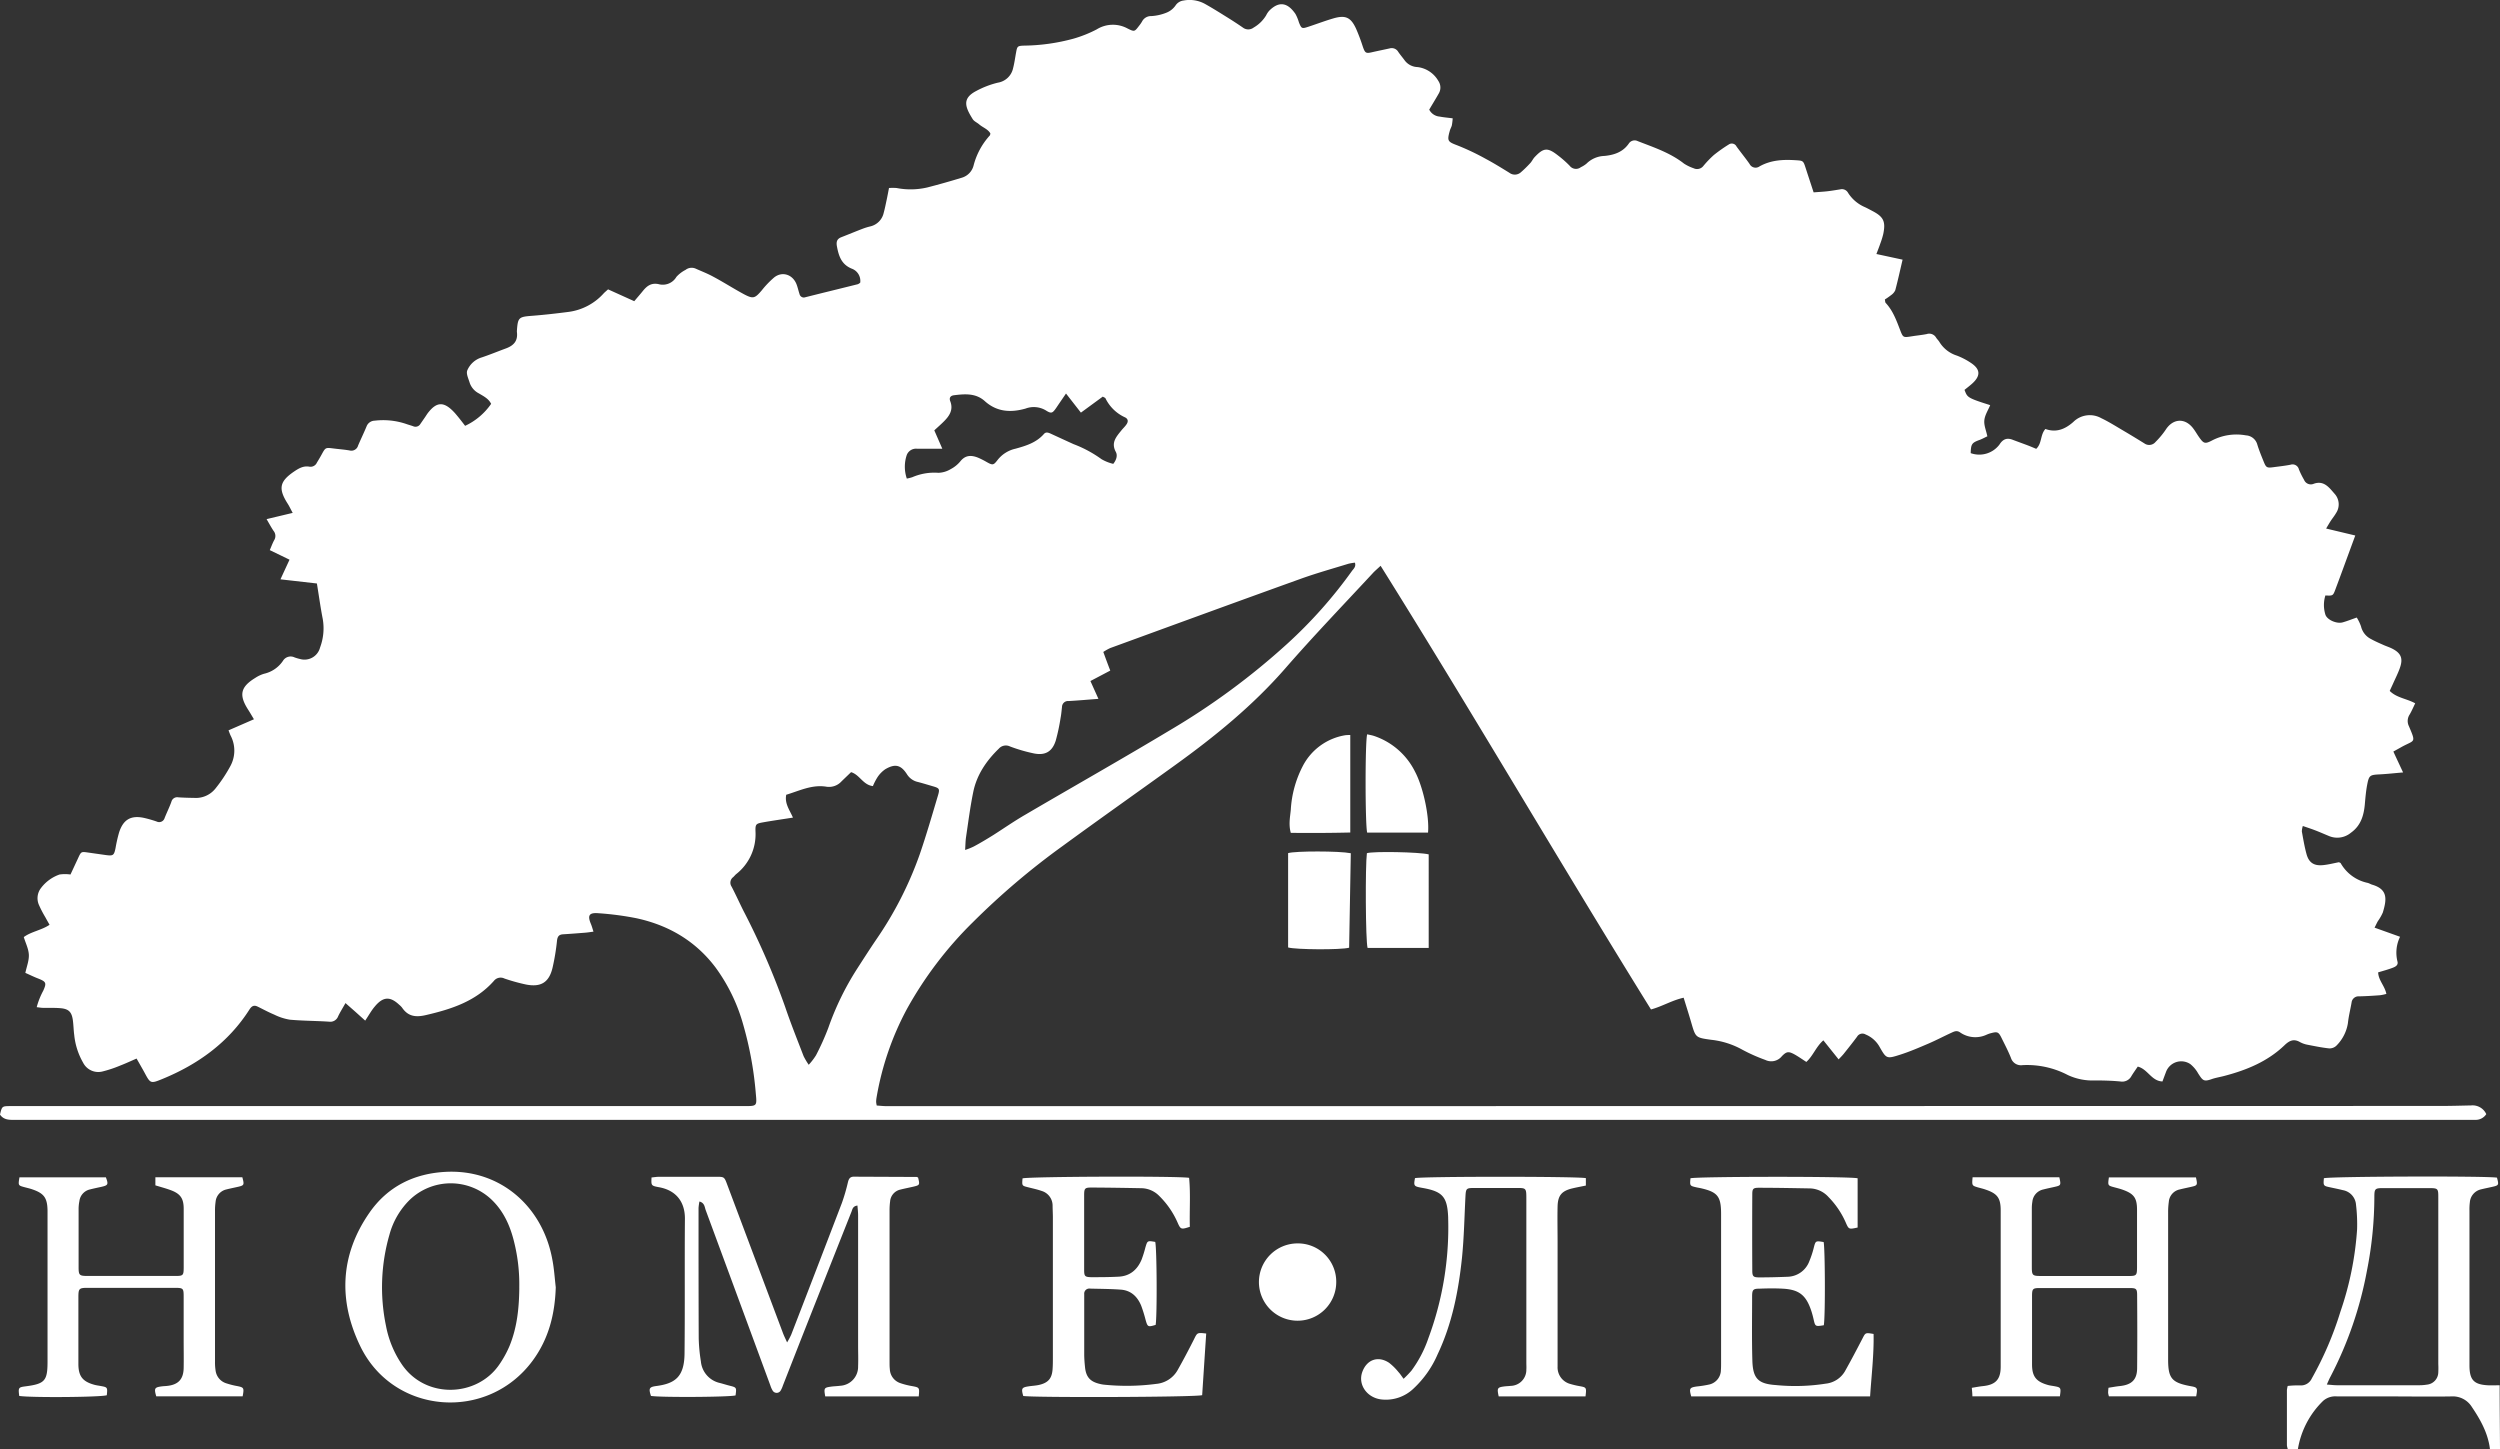 <svg id="Layer_1" data-name="Layer 1" xmlns="http://www.w3.org/2000/svg" viewBox="0 0 717.89 416.17" fill='white'><rect x="0" y="0" width="717.89" height="416.17" fill="#333333" stroke="none"/><path d="M658.39,416.32a4.82,4.82,0,0,1-.28-1.15q0-7.91,0-15.82a7.74,7.74,0,0,1,.23-1.22,28.46,28.46,0,0,1,3.45-.16,3.43,3.43,0,0,0,3.47-2,96.66,96.66,0,0,0,8.2-19.12,91,91,0,0,0,4.8-23.64,47.54,47.54,0,0,0-.31-7.15,4.58,4.58,0,0,0-3.76-4.15c-1.24-.31-2.49-.56-3.74-.83-1.87-.4-1.91-.45-1.72-2.59,1.71-.54,46.74-.69,49.7-.17.57,2.11.53,2.21-1.3,2.63-1.09.25-2.19.46-3.27.73a4.13,4.13,0,0,0-3.22,3.74,15.88,15.88,0,0,0-.11,2.39q0,22.05,0,44.1v.48c.05,4,1.26,5.32,5.23,5.55,1,.06,2.06,0,3.44,0,0,6.29.07,12.33.1,18.36h-2.88c-.55-4.57-2.71-8.44-5.22-12.16a6.44,6.44,0,0,0-5.86-3c-5.9.1-11.81,0-17.71,0H672.54a5.32,5.32,0,0,0-4,1.25,24.93,24.93,0,0,0-7.28,13.91Zm11.18-18.59c1.32.1,2.1.2,2.87.2h23.47a13.55,13.55,0,0,0,2.38-.17,3.61,3.61,0,0,0,3.29-3.54,23.83,23.83,0,0,0,0-2.39V366.21q0-11,0-22c0-2.87,0-2.88-3-2.89-4.23,0-8.46,0-12.69,0-2.48,0-2.66.15-2.67,2.52A109.69,109.69,0,0,1,681.1,365a108.44,108.44,0,0,1-10.46,30.43C670.32,396,670.06,396.65,669.57,397.73Z" transform="translate(-1.41 -0.15)"/><path d="M588.76,123.33c3.17,1.15,5.73,0,8-2a6.72,6.72,0,0,1,8-1.12c2.23,1.06,4.33,2.4,6.46,3.65s4,2.4,5.94,3.6a2.37,2.37,0,0,0,3.25-.43,23.61,23.61,0,0,0,2.88-3.46c2-3.14,5.31-3.51,7.68-.69.71.85,1.25,1.85,1.89,2.76,1.33,1.89,1.7,2.07,3.74,1a15.2,15.2,0,0,1,9.76-1.47,3.58,3.58,0,0,1,3.25,2.64c.51,1.68,1.19,3.31,1.85,4.94s.88,1.81,2.68,1.57,3.34-.4,5-.72a1.87,1.87,0,0,1,2.41,1.32,22.57,22.57,0,0,0,1.48,3,2.09,2.09,0,0,0,2.78,1.15c2.93-1.05,4.43,1.09,6,2.88a4.51,4.51,0,0,1,.39,5.57c-.43.76-1,1.44-1.48,2.17s-.79,1.3-1.35,2.23l8.37,2-1.4,3.81c-1.43,3.89-2.85,7.8-4.31,11.68-.69,1.84-.72,1.83-2.87,1.73a9.22,9.22,0,0,0-.05,5.33c.35,1.6,3.21,2.89,5,2.4,1.29-.36,2.55-.87,4.06-1.39a13,13,0,0,1,1.23,2.57,5.44,5.44,0,0,0,2.89,3.62c1.11.62,2.29,1.13,3.46,1.65.79.36,1.64.63,2.42,1,2.69,1.32,3.37,2.83,2.38,5.63-.55,1.57-1.32,3.07-2,4.6-.29.64-.59,1.27-.92,2,2,2,4.82,2.19,7.32,3.56-.53,1.1-1,2.19-1.57,3.18a3.37,3.37,0,0,0-.24,3.38c2.13,5,1.66,3.88-2.14,6l-2.32,1.29c.91,2,1.77,3.8,2.79,6-2.38.2-4.49.44-6.6.55-3,.15-3.19.24-3.75,3.2-.33,1.8-.48,3.63-.64,5.46-.3,3.22-1.18,6.11-4,8.11a6.13,6.13,0,0,1-6.31.93c-1.33-.55-2.64-1.13-4-1.65-1.09-.42-2.21-.78-3.49-1.22a5.64,5.64,0,0,0-.28,1.57c.4,2.19.76,4.41,1.36,6.56.68,2.41,2.13,3.35,4.69,3.11,1.58-.15,3.13-.56,4.61-.84.23.13.43.17.5.29a11.66,11.66,0,0,0,7.7,5.64c.46.1.87.39,1.33.52,4.53,1.33,4.22,4.16,3.06,8a13.89,13.89,0,0,1-1.43,2.49c-.3.53-.55,1.09-.94,1.85l7.32,2.62a10.4,10.4,0,0,0-.73,7.15c.26,1.1-.74,1.52-1.56,1.82-1.26.47-2.56.82-4,1.25.09,2.32,1.91,3.89,2.36,6.18a12.55,12.55,0,0,1-1.83.39c-2,.15-4,.27-6,.32a2,2,0,0,0-2.16,1.78c-.35,2-.84,3.91-1.05,5.89a11.66,11.66,0,0,1-3.32,6.5,2.81,2.81,0,0,1-2.11.77c-2.13-.23-4.23-.67-6.34-1.08a7.18,7.18,0,0,1-2-.73c-1.76-1-3-.47-4.42.89-4.86,4.68-10.9,7.15-17.31,8.83-1.24.33-2.52.52-3.72.95-2.24.78-2.5.31-3.79-1.67a9.19,9.19,0,0,0-2.25-2.68,4.66,4.66,0,0,0-7,2.32c-.34.88-.66,1.77-1,2.67-3.18-.12-4.18-3.53-7.09-4.27-.6.89-1.24,1.78-1.81,2.71a3,3,0,0,1-3.2,1.56c-2.45-.23-4.93-.3-7.41-.29a16.71,16.71,0,0,1-7.67-1.56,25.27,25.27,0,0,0-13-2.84,3,3,0,0,1-3.32-2.07c-.8-2-1.81-3.92-2.76-5.85-.79-1.58-1.15-1.73-2.83-1.3a8.06,8.06,0,0,0-1.36.46,7.67,7.67,0,0,1-7.72-.68c-.94-.62-1.7-.19-2.47.16-2.18,1-4.3,2.12-6.5,3.07-2.71,1.16-5.43,2.34-8.24,3.23-3.82,1.22-3.91,1.14-5.85-2.27a8.13,8.13,0,0,0-4-3.55,1.78,1.78,0,0,0-2.47.65c-1.24,1.67-2.54,3.29-3.83,4.91-.39.49-.84.92-1.46,1.59L525,298.89c-2.12,1.84-2.93,4.43-4.89,6.2-1.12-.72-2.15-1.45-3.25-2.08-1.81-1-2.38-1-3.78.44a3.9,3.9,0,0,1-4.76,1.06,48.67,48.67,0,0,1-6.55-2.91,23.57,23.57,0,0,0-9-2.87c-4.47-.62-4.45-.63-5.69-4.88-.68-2.35-1.43-4.69-2.2-7.2-3.37.75-6.12,2.49-9.38,3.37-26.18-42.17-51.11-85-77.64-127.4-.94.89-1.65,1.47-2.26,2.14-8.35,9-16.9,17.9-25,27.19-9.42,10.83-20.42,19.76-32,28.09-10.69,7.71-21.47,15.31-32.11,23.09A212.79,212.79,0,0,0,280.75,265a109,109,0,0,0-18.93,24.92,83,83,0,0,0-8.72,25.5,7.85,7.85,0,0,0-.1,1.19,8.46,8.46,0,0,0,.17,1c.94.06,1.94.18,2.94.18H319.9l382.25-.06c3,0,5.91-.09,8.87-.15a4.32,4.32,0,0,1,4.34,2.5,3.61,3.61,0,0,1-3.22,1.64H6.16c-1.75,0-3.56.21-4.75-1.51.55-2.35.59-2.41,2.73-2.44,1.84,0,3.68,0,5.52,0H215.17c3.68,0,3.61,0,3.26-3.77a101.06,101.06,0,0,0-3.64-19.75,50.67,50.67,0,0,0-7.92-16.3c-5.75-7.62-13.49-12.13-22.69-14.12a85.05,85.05,0,0,0-10.91-1.44c-2.71-.23-3.2.63-2.18,3.07.27.64.45,1.31.74,2.22-.92.12-1.6.23-2.28.29-2.15.17-4.3.34-6.46.47-1.17.07-1.59.63-1.73,1.81a63.41,63.41,0,0,1-1.28,7.78c-1,4.24-3.36,5.67-7.62,4.83a52.17,52.17,0,0,1-6.22-1.73,2.46,2.46,0,0,0-3,.68c-5.2,5.88-12.19,8.12-19.54,9.83-2.92.68-5.1.4-6.82-2.12a5.19,5.19,0,0,0-.84-.85c-2.62-2.46-4.63-2.35-7,.5-1,1.17-1.71,2.5-2.76,4.06l-2.8-2.52c-.87-.77-1.75-1.53-2.86-2.52-.82,1.46-1.53,2.59-2.11,3.79a2.4,2.4,0,0,1-2.62,1.55c-3.75-.25-7.52-.23-11.25-.57a16,16,0,0,1-4.51-1.47c-1.62-.67-3.16-1.52-4.74-2.29-1.07-.52-1.71-.15-2.35.84C67,299.52,58.27,305.79,48,310c-3.38,1.39-3.42,1.27-5.11-1.88-.68-1.25-1.4-2.48-2.26-4-1.64.71-3.13,1.41-4.67,2a34.84,34.84,0,0,1-5.2,1.73,4.88,4.88,0,0,1-5.48-2.54,19.89,19.89,0,0,1-2.55-7.92c-.19-1.42-.21-2.87-.4-4.29-.32-2.35-1.19-3.24-3.55-3.44-1.66-.15-3.35-.06-5-.1-.54,0-1.07-.11-1.83-.19a21.51,21.51,0,0,1,1.88-4.73c1-2.24.85-2.59-1.48-3.51-1.25-.48-2.45-1.08-3.66-1.61.41-1.92,1.1-3.61,1-5.28s-.9-3.21-1.45-5c2.15-1.6,5-1.92,7.4-3.53-.45-.81-.84-1.47-1.2-2.15a32.37,32.37,0,0,1-1.87-3.6,4.79,4.79,0,0,1,.6-4.79,11.33,11.33,0,0,1,5.34-3.9,11,11,0,0,1,3.14,0l2.19-4.7c.87-1.89.87-1.89,2.86-1.61l5,.71c2.23.31,2.45.12,2.89-2a41.75,41.75,0,0,1,1-4.42c1.2-3.81,3.45-5.08,7.33-4.2,1.17.27,2.32.61,3.46,1a1.63,1.63,0,0,0,2.3-1c.62-1.56,1.37-3.07,1.94-4.64a1.72,1.72,0,0,1,2-1.3c1.51.1,3,.14,4.55.16a7.17,7.17,0,0,0,6-2.56,42,42,0,0,0,4.48-6.74,9.28,9.28,0,0,0,0-8.56c-.21-.42-.35-.87-.62-1.54l3.51-1.53,3.79-1.65c-.64-1.06-1.13-1.92-1.67-2.76-2.69-4.19-2.19-6.51,2-9.08a9.45,9.45,0,0,1,2.59-1.23,8.91,8.91,0,0,0,5.41-3.7,2.57,2.57,0,0,1,3.32-1,13.26,13.26,0,0,0,1.6.47,4.62,4.62,0,0,0,5.74-3.31,15.71,15.71,0,0,0,.76-8.24c-.64-3.28-1.09-6.6-1.67-10.14l-10.46-1.19c.91-2,1.7-3.69,2.6-5.64l-5.67-2.75c.44-1,.79-2,1.27-2.87a2.29,2.29,0,0,0-.19-2.66c-.67-1-1.2-2-2-3.37l7.5-1.79c-.62-1.13-1-2-1.57-2.85-2.59-4.17-2.16-6.21,1.93-9,1.34-.91,2.7-1.73,4.44-1.42a2,2,0,0,0,2.15-1.17c.5-.82,1-1.65,1.45-2.49,1-1.83,1.07-1.85,3.22-1.58,1.58.21,3.18.31,4.75.59a2,2,0,0,0,2.41-1.42c.78-1.83,1.66-3.63,2.42-5.47a2.55,2.55,0,0,1,2.35-1.67,20.55,20.55,0,0,1,9.21,1c.6.21,1.22.37,1.82.59a1.62,1.62,0,0,0,2.09-.66l1.38-2c.27-.4.52-.81.81-1.19,2.59-3.32,4.69-3.28,7.77.13,1,1.16,2,2.45,2.88,3.61a18.63,18.63,0,0,0,7.47-6.31c-.71-1.49-2.18-2.2-3.51-3a5.37,5.37,0,0,1-2.63-3c-.35-1.19-1.09-2.64-.71-3.6a6.52,6.52,0,0,1,4.14-3.73c2.34-.78,4.62-1.73,6.94-2.58s3.48-2.21,3.18-4.69a2.57,2.57,0,0,1,0-.48c.26-3.72.55-3.91,4.28-4.2s7.16-.69,10.72-1.15a16.41,16.41,0,0,0,9.94-5.33c.33-.34.7-.64,1.23-1.12l7.52,3.4c.84-1,1.67-1.94,2.45-2.91,1.16-1.44,2.39-2.41,4.49-2a4.53,4.53,0,0,0,5.17-2.08,9.13,9.13,0,0,1,2.62-2,2.84,2.84,0,0,1,2.95-.34c1.68.75,3.4,1.41,5,2.29,3,1.6,5.79,3.4,8.75,5,2.75,1.46,3.2,1.26,5.25-1.15a26.36,26.36,0,0,1,3.47-3.61c2.32-1.88,5.38-.89,6.47,2,.34.89.53,1.84.84,2.75a1.26,1.26,0,0,0,1.68.91c5-1.26,10.07-2.49,15.1-3.75a2.66,2.66,0,0,0,.65-.44,3.74,3.74,0,0,0-2.4-4c-3-1.21-3.77-3.63-4.29-6.41-.24-1.32,0-2.16,1.3-2.65,2-.78,4-1.61,6-2.38a17.87,17.87,0,0,1,2.29-.71,5.12,5.12,0,0,0,3.84-3.89c.34-1.22.58-2.48.85-3.73.23-1.08.43-2.17.67-3.4a14.32,14.32,0,0,1,2.18,0,21.1,21.1,0,0,0,8.81-.16c3.32-.85,6.61-1.79,9.89-2.79A4.91,4.91,0,0,0,281,47.6a20.32,20.32,0,0,1,4.64-8.55c.1-.1.1-.29.17-.56-.69-1.27-2.17-1.71-3.23-2.63-.6-.52-1.45-.86-1.85-1.5-2.17-3.47-3.13-5.93,1-8.08a25.9,25.9,0,0,1,6.21-2.39,5.34,5.34,0,0,0,4.39-4.18c.38-1.46.58-3,.85-4.46.33-1.83.41-1.93,2.31-2a56.19,56.19,0,0,0,14.19-2,35.51,35.51,0,0,0,6.65-2.66,8.8,8.8,0,0,1,8.88-.25c2,1,2,.9,3.31-.8a10.38,10.38,0,0,0,.82-1.18A2.88,2.88,0,0,1,332,4.77a13.74,13.74,0,0,0,4.41-1,5.78,5.78,0,0,0,2.53-2A3.22,3.22,0,0,1,341.28.3a9.18,9.18,0,0,1,6.05.92c2.3,1.28,4.53,2.69,6.76,4.08q2.15,1.34,4.21,2.76a2.54,2.54,0,0,0,3.11,0A10,10,0,0,0,365,4.54a5.52,5.52,0,0,1,.94-1.38c2.84-2.8,5.28-2.2,7.47,1a12.19,12.19,0,0,1,1,2.43c.72,1.78.84,1.85,2.62,1.27,2.43-.8,4.82-1.71,7.27-2.43,3.47-1,5-.34,6.53,3a53.69,53.69,0,0,1,1.93,5.14c.65,1.85.87,2,2.79,1.54,1.63-.37,3.28-.7,4.91-1.06a2.16,2.16,0,0,1,2.47,1c.54.8,1.17,1.53,1.74,2.3a4.78,4.78,0,0,0,3.78,2.06,8,8,0,0,1,6,4,3.36,3.36,0,0,1,.08,3.64c-.86,1.52-1.78,3-2.71,4.58a3.7,3.7,0,0,0,3,2c1.16.22,2.35.32,3.74.5a17.61,17.61,0,0,1-.24,2c-.13.54-.44,1-.59,1.57-.84,3-.58,3.15,2.31,4.25a70.1,70.1,0,0,1,8,3.81c2.32,1.24,4.57,2.63,6.79,4a2.59,2.59,0,0,0,3.31-.14A32.14,32.14,0,0,0,440.82,47c.49-.51.78-1.21,1.27-1.73,2.58-2.73,3.71-2.82,6.67-.51a30.45,30.45,0,0,1,3.4,3,2.27,2.27,0,0,0,3.2.4,7.69,7.69,0,0,0,1.6-1,7.65,7.65,0,0,1,5.16-2.23c2.83-.27,5.31-1.12,7-3.54a2,2,0,0,1,2.57-.72C476.3,42.47,481,44,485,47.14a12.35,12.35,0,0,0,2.76,1.33,2.27,2.27,0,0,0,2.8-.69,29.21,29.21,0,0,1,3-3.12,42.59,42.59,0,0,1,4.25-3,1.52,1.52,0,0,1,2.26.57c1.22,1.68,2.54,3.29,3.74,5a1.93,1.93,0,0,0,2.86.7c3.21-1.81,6.68-2,10.24-1.78,2.3.14,2.31.11,3,2.24s1.48,4.53,2.29,7c1.39-.11,2.64-.17,3.89-.31s2.53-.36,3.79-.56a2,2,0,0,1,2.21,1,10.73,10.73,0,0,0,4.86,4.12c.73.34,1.43.73,2.14,1.1,3.18,1.66,3.85,3,3.11,6.6a22.38,22.38,0,0,1-.85,2.75c-.3.89-.65,1.77-1.12,3l7.52,1.62c-.72,3.08-1.35,5.95-2.1,8.78a3.43,3.43,0,0,1-1.21,1.41,17.44,17.44,0,0,1-1.78,1.24c.09.4.06.79.24,1,2.08,2.22,3.07,5,4.14,7.77.86,2.23.89,2.2,3.37,1.81,1.42-.23,2.86-.36,4.27-.64a2.27,2.27,0,0,1,2.68,1c.29.47.74.86,1,1.33a9.1,9.1,0,0,0,5,3.86,20.23,20.23,0,0,1,4,2.08c2.78,1.84,2.85,3.74.32,6-.71.63-1.46,1.2-2.15,1.76.84,2.13.65,2.26,7.38,4.38-.6,1.44-1.52,2.83-1.68,4.31s.5,2.89.86,4.64c-.59.27-1.34.69-2.13,1-2.32.84-2.58,1.18-2.65,3.83a7.26,7.26,0,0,0,8.27-2.48c1-1.57,2.16-2,3.82-1.34,1.49.57,3,1.1,4.49,1.67.73.28,1.46.6,2.23.92C587.82,127.45,587.23,125.05,588.76,123.33ZM229.11,234.93c-3,.47-5.6.84-8.19,1.29-2.44.43-2.65.47-2.56,2.82a14.54,14.54,0,0,1-5.58,12.14c-.3.26-.54.59-.84.85a2,2,0,0,0-.43,2.75c1.18,2.27,2.23,4.6,3.37,6.88a216.91,216.91,0,0,1,12,27.65c1.61,4.76,3.49,9.43,5.29,14.12a20.16,20.16,0,0,0,1.47,2.48,18.47,18.47,0,0,0,2.08-2.71,72.47,72.47,0,0,0,3.53-7.85,80.66,80.66,0,0,1,8.28-17c1.82-2.82,3.63-5.65,5.51-8.42a104,104,0,0,0,12.48-24.46c1.92-5.58,3.55-11.26,5.24-16.91.57-1.93.38-2.1-1.58-2.66-1.38-.4-2.75-.83-4.14-1.19a4.92,4.92,0,0,1-3.19-2.23c-1.76-2.74-3.44-3.07-6.23-1.44a8.37,8.37,0,0,0-2.26,2.33,16.94,16.94,0,0,0-1.29,2.51c-2.84-.32-3.8-3.28-6.27-4-.95.92-1.87,1.79-2.78,2.68a4.82,4.82,0,0,1-4.34,1.49c-4.15-.66-7.76,1.2-11.5,2.32C226.69,230.92,228.14,232.69,229.11,234.93Zm87.72-34.1c-3.18.24-5.88.48-8.58.63a1.72,1.72,0,0,0-1.88,1.71c-.12,1-.2,2.08-.4,3.09a57.1,57.1,0,0,1-1.39,6.54c-1,3.17-3,4.36-6.28,3.7a45.74,45.74,0,0,1-6.86-2,2.71,2.71,0,0,0-3.23.65c-3.57,3.47-6.31,7.49-7.32,12.4-.88,4.29-1.43,8.66-2.08,13-.16,1.07-.16,2.17-.26,3.67a18.35,18.35,0,0,0,2.5-1c1.88-1,3.75-2.13,5.58-3.27,3-1.91,6-4,9.09-5.79,13.92-8.16,28-16.12,41.8-24.41A203.78,203.78,0,0,0,371,185.06a132.46,132.46,0,0,0,18.6-20.91c.46-.65,1.27-1.23.88-2.43a14.26,14.26,0,0,0-1.87.32c-4.58,1.41-9.2,2.7-13.7,4.32-18.25,6.56-36.46,13.23-54.68,19.88a15.32,15.32,0,0,0-2,1.12c.71,1.94,1.32,3.62,2,5.35l-5.7,3Zm-9.31-87.68c-1.14,1.67-2,2.92-2.82,4.14-1.05,1.5-1.37,1.72-2.92.74a6.72,6.72,0,0,0-5.89-.55c-4.19,1.18-8.21,1-11.69-2.15-2.59-2.33-5.74-2.07-8.87-1.68-1,.13-1.42.75-1.05,1.71.94,2.42-.19,4.17-1.79,5.77-.89.9-1.85,1.73-2.79,2.6L272,129h-3c-1.43,0-2.87,0-4.31,0a2.85,2.85,0,0,0-2.88,1.76,10.49,10.49,0,0,0,0,6.82,13.18,13.18,0,0,0,1.58-.4,15.91,15.91,0,0,1,7.48-1.26,7.28,7.28,0,0,0,3.56-1.07,9,9,0,0,0,2.77-2.25c1.49-1.85,3.23-1.77,5.13-1a23.53,23.53,0,0,1,2.35,1.19c1.78,1,2,1,3.19-.55A9,9,0,0,1,293,129c3-.82,6-1.74,8.18-4.23.59-.67,1.28-.39,2-.07,2.17,1,4.34,2,6.54,3a34.36,34.36,0,0,1,8,4.31,12.43,12.43,0,0,0,3.37,1.34c1-1.26,1.24-2.5.73-3.44-1.43-2.66.15-4.36,1.6-6.16.44-.56,1-1.06,1.4-1.64.64-.85.6-1.7-.45-2.16a11.55,11.55,0,0,1-5.52-5.43c-.1-.17-.38-.24-.77-.48l-6.28,4.6Z" transform="translate(-1.41 -0.15)"/><path d="M265.23,401.13H238.38c-.42-2.38-.34-2.52,1.69-2.8.87-.12,1.75-.13,2.62-.25a5.45,5.45,0,0,0,5.13-5.61c.08-2,0-4,0-6q0-18.69,0-37.39c0-.9-.12-1.81-.19-2.75-1.36.17-1.44,1.08-1.71,1.77q-7.29,18.38-14.54,36.75L226.23,398a7.3,7.3,0,0,1-.69,1.53,1.34,1.34,0,0,1-2.22,0,6.75,6.75,0,0,1-.69-1.52q-9.27-25.17-18.56-50.33c-.33-.88-.3-2.11-1.81-2.51A15.48,15.48,0,0,0,202,347c0,12.46,0,24.92.05,37.39a48.37,48.37,0,0,0,.62,6.67,7,7,0,0,0,5.49,6.23c.93.24,1.84.54,2.77.77,2,.51,2,.5,1.7,2.79-1.71.49-21.39.61-24.29.15-.71-2.16-.53-2.57,1.56-2.85,5.36-.71,8-2.63,8.08-9.27.14-12.94,0-25.88.11-38.82,0-4.62-2.36-8.08-7.48-9-2.23-.41-2.22-.48-2.11-2.79.72-.07,1.48-.2,2.24-.2q8.14,0,16.3,0c2.36,0,2.36,0,3.22,2.32q8,21.3,16,42.61c.27.72.62,1.41,1.17,2.63a21.9,21.9,0,0,0,1.18-2.22q7.31-18.88,14.54-37.78a53.54,53.54,0,0,0,1.75-6c.25-1,.62-1.6,1.72-1.59l18,.08c.14,0,.28.12.43.18.51,2.12.49,2.17-1.38,2.61-1.24.29-2.49.53-3.73.84a3.78,3.78,0,0,0-2.93,3.4,19.25,19.25,0,0,0-.16,2.63q0,21.69,0,43.38c0,.72,0,1.44.08,2.16a4.41,4.41,0,0,0,3,4,21.37,21.37,0,0,0,3.46.87C265.44,398.58,265.48,398.59,265.23,401.13Z" transform="translate(-1.41 -0.15)"/><path d="M6.93,401c-.3-2.37-.22-2.49,1.8-2.75,5.56-.72,6.33-1.57,6.33-7.12q0-21.09,0-42.19v-1.19c-.07-3.66-1-4.94-4.52-6.12-.68-.23-1.39-.38-2.08-.57-1.85-.5-1.85-.5-1.46-2.84H31.81c.78,2.06.66,2.3-1.34,2.75-1.09.24-2.18.46-3.26.74a3.93,3.93,0,0,0-3,3.34,11.78,11.78,0,0,0-.23,2.14c0,5.59,0,11.18,0,16.78,0,2.39.2,2.57,2.62,2.58H51.74c2.28,0,2.41-.15,2.42-2.49,0-5.59,0-11.18,0-16.78,0-3-.94-4.35-3.78-5.39-1.41-.52-2.87-.9-4.35-1.36v-2.32H71c.59,2.21.54,2.33-1.29,2.75-1.09.25-2.19.46-3.27.74a4,4,0,0,0-3.12,3.54,17.56,17.56,0,0,0-.17,2.62q0,21.69,0,43.38a15.18,15.18,0,0,0,.19,2.62,4.42,4.42,0,0,0,3.19,3.56,22.44,22.44,0,0,0,3,.75c1.94.39,2,.53,1.56,2.94H46.28c-.67-2.3-.5-2.59,1.63-2.86.47-.06,1-.07,1.43-.12,3.24-.33,4.74-1.89,4.81-5.12.05-2.71,0-5.43,0-8.15,0-4,0-8,0-12,0-2.83,0-2.89-2.75-2.9q-12.34,0-24.69,0c-2.6,0-2.78.17-2.79,2.68,0,6.39,0,12.78,0,19.18,0,3.56,1.25,5.08,4.66,6,.53.14,1.09.21,1.64.31,2.09.38,2.09.38,1.86,2.67C30.46,401.37,10.25,401.53,6.93,401Z" transform="translate(-1.41 -0.15)"/><path d="M567.85,338.21h24.91c.51,2.28.47,2.35-1.37,2.76-1.09.25-2.19.47-3.27.75a4,4,0,0,0-3.11,3.55,11,11,0,0,0-.15,1.9c0,5.6,0,11.19,0,16.78,0,2.43.18,2.6,2.59,2.61h25.18c2.27,0,2.43-.16,2.44-2.48,0-5.51,0-11,0-16.54,0-3.45-.93-4.64-4.25-5.8-.75-.26-1.53-.45-2.3-.66-1.86-.5-1.86-.5-1.53-2.84h25c.49,2.24.45,2.31-1.41,2.73-1.09.25-2.18.46-3.27.74a3.94,3.94,0,0,0-3.11,3.54,21.33,21.33,0,0,0-.2,3.1q0,21.09,0,42.19c0,5.42,1.06,6.66,6.44,7.65,2,.36,2.06.48,1.62,2.92H607a5.81,5.81,0,0,1-.23-1,12.05,12.05,0,0,1,.11-1.46c1.08-.16,2.15-.37,3.22-.48,3.43-.35,5-1.82,5-5.2.07-6.95.05-13.91,0-20.86,0-1.85-.24-2.08-2.09-2.09q-12.94,0-25.9,0c-2,0-2.18.26-2.19,2.27q0,9.83,0,19.66c0,3.53,1.24,5,4.69,5.94.54.14,1.1.2,1.65.3,2,.36,2,.46,1.66,2.92H567.79c0-.75-.09-1.48-.16-2.44,1.19-.19,2.18-.39,3.18-.49,3.64-.37,5.11-1.9,5.11-5.59q0-22.41,0-44.83c0-3.59-.93-4.84-4.3-6-.75-.27-1.53-.44-2.3-.66C567.65,340.59,567.65,340.58,567.85,338.21Z" transform="translate(-1.41 -0.15)"/><path d="M161,369.81c-.24,7.65-2,14.74-6.59,21-12.95,17.66-39.93,15.61-49.5-4-6.36-13.08-5.88-26.24,2.58-38.41,5.23-7.53,12.82-11.3,22-11.75,15.56-.76,27.75,9.93,30.52,25.16C160.52,364.4,160.69,367.12,161,369.81Zm-10.48.14a50.3,50.3,0,0,0-1.45-13.05c-1.14-4.72-3.05-9.06-6.71-12.46a17,17,0,0,0-23.24.2,22.1,22.1,0,0,0-5.86,10,54.54,54.54,0,0,0-1,26.29,29.32,29.32,0,0,0,4.66,11.18c6.85,9.83,21.46,9.2,27.83-.07a29.94,29.94,0,0,0,3-5.45C149.92,381.28,150.47,375.65,150.53,370Z" transform="translate(-1.41 -0.15)"/><path d="M347.78,383.08c-.4,6-.78,11.91-1.16,17.7-1.93.59-48.57.73-51.38.23-.61-2.13-.45-2.45,1.46-2.75,1.1-.18,2.23-.2,3.31-.48,2.45-.62,3.46-1.87,3.65-4.4.09-1.19.09-2.39.09-3.59q0-20,0-40c0-1.12-.07-2.23-.08-3.35a4.4,4.4,0,0,0-3.19-4.32c-1.28-.45-2.62-.72-3.93-1.06-1.69-.43-1.69-.43-1.51-2.53,1.68-.53,44.26-.72,47.83-.16.45,4.67.08,9.41.21,14.06-2.49.82-2.63.78-3.5-1.17a24.47,24.47,0,0,0-5.26-7.66,7.33,7.33,0,0,0-5.14-2.25c-4.79-.09-9.58-.17-14.38-.19-1.84,0-2.06.24-2.07,2.11q0,10.78,0,21.57c0,1.78.25,2,1.89,2.06,2.64,0,5.27,0,7.91-.14,3.33-.13,5.49-2,6.71-4.94a33.27,33.27,0,0,0,1.07-3.43c.59-2,.58-2,2.83-1.62.47,1.76.57,21.24.12,23.83-2.19.66-2.3.6-2.86-1.35a40.75,40.75,0,0,0-1.27-4.11c-1.06-2.62-2.92-4.44-5.85-4.66s-5.9-.22-8.86-.3a1.46,1.46,0,0,0-1.67,1.58q0,.6,0,1.2c0,5.35,0,10.71,0,16.06,0,1.27.11,2.56.24,3.82.31,2.78,1.52,4.09,4.29,4.72a7.88,7.88,0,0,0,1.18.21,64.85,64.85,0,0,0,15.06-.24,7.82,7.82,0,0,0,6-3.86c1.65-2.91,3.21-5.88,4.72-8.87C345.23,382.81,345.15,382.78,347.78,383.08Z" transform="translate(-1.41 -0.15)"/><path d="M525.13,380.7c-2.42.4-2.46.37-2.92-1.63a25.09,25.09,0,0,0-.69-2.54c-1.5-4.49-3.51-6.08-8.19-6.33-2.23-.12-4.47-.09-6.71,0-1.77,0-2.07.32-2.08,2.16,0,6.15-.11,12.31.07,18.46.15,5.18,1.64,6.71,6.76,7.06a56.47,56.47,0,0,0,14.34-.41,7.28,7.28,0,0,0,5.45-3.49c1.76-3.13,3.43-6.3,5.08-9.49.86-1.66.8-1.69,3.18-1.29.12,5.93-.6,11.84-1,17.94H487.06c-.65-2.29-.49-2.56,1.64-2.86a31.65,31.65,0,0,0,3.53-.56,4.3,4.3,0,0,0,3.35-4.18c.06-.79.05-1.6.05-2.39q0-21.23,0-42.43c0-5.05-1-6.28-5.92-7.39-.39-.08-.78-.14-1.17-.23-1.9-.44-1.9-.44-1.7-2.6,1.84-.52,45.48-.59,48,0v14.14c-2.51.55-2.54.56-3.41-1.43a24.43,24.43,0,0,0-4.94-7.31,7.43,7.43,0,0,0-5.28-2.49c-4.88-.09-9.75-.18-14.62-.19-1.75,0-2,.25-2,1.93q-.06,10.9,0,21.81c0,1.7.28,2,2,2,2.71,0,5.43-.07,8.14-.18a6.84,6.84,0,0,0,6.25-4.49,26.82,26.82,0,0,0,1.27-3.86c.52-2,.52-2,2.83-1.62C525.48,358.43,525.6,377.77,525.13,380.7Z" transform="translate(-1.41 -0.15)"/><path d="M456.7,401.14H431.77c-.52-2.36-.39-2.6,1.55-2.86.63-.09,1.28-.09,1.91-.17a4.6,4.6,0,0,0,4.48-4.71c.05-.63,0-1.27,0-1.91V344.76c0-3.71.07-3.47-3.59-3.47-3.83,0-7.67,0-11.5,0-2.14,0-2.27.2-2.39,2.33-.31,5.9-.41,11.82-1,17.69-1,9.55-2.83,18.95-7,27.74a29.2,29.2,0,0,1-6.82,9.74A11.48,11.48,0,0,1,398,402c-4.1-.53-6.7-4.28-5.4-7.88s4.58-4.71,7.7-2.63a16.23,16.23,0,0,1,2.7,2.67c.48.51.85,1.11,1.46,1.92a31.32,31.32,0,0,0,2.24-2.32,34.2,34.2,0,0,0,4.87-9.31,91.29,91.29,0,0,0,5.69-34.52c0-.08,0-.16,0-.24-.25-5.87-1.59-7.4-7.36-8.42-2.52-.45-2.59-.54-2.17-2.81,2.06-.52,46.94-.52,49.07,0v2.13c-1.36.28-2.61.51-3.84.8-3.06.73-4.2,2-4.28,5.18-.08,3.43,0,6.87,0,10.3v33.55c0,.72,0,1.44,0,2.16a4.92,4.92,0,0,0,3.71,5,22.63,22.63,0,0,0,2.56.6C457,398.55,457,398.57,456.7,401.14Z" transform="translate(-1.41 -0.15)"/><path d="M389.3,245.16q-.24,13.68-.48,27.13c-2.43.66-15.34.56-17.52-.07V245.13C373.23,244.5,386,244.49,389.3,245.16Z" transform="translate(-1.41 -0.15)"/><path d="M411.67,272.36H394.12c-.59-2-.68-23.63-.2-27.21,1.7-.59,15.11-.34,17.75.34Z" transform="translate(-1.41 -0.15)"/><path d="M389.15,211.21v28c-5.82.14-11.43.16-17.08.1-.67-2.38-.2-4.53,0-6.64a30.92,30.92,0,0,1,3.37-12.4,16.78,16.78,0,0,1,12.31-9A12.2,12.2,0,0,1,389.15,211.21Z" transform="translate(-1.41 -0.15)"/><path d="M411.48,239.23H394c-.58-2.19-.62-26,0-28.22.66.16,1.35.26,2,.48a20.36,20.36,0,0,1,11.77,10.31C410.07,226.15,411.9,234.57,411.48,239.23Z" transform="translate(-1.41 -0.15)"/><path d="M385.12,368.31a11.1,11.1,0,1,1-11-11.11A11,11,0,0,1,385.12,368.31Z" transform="translate(-1.41 -0.15)"/></svg>